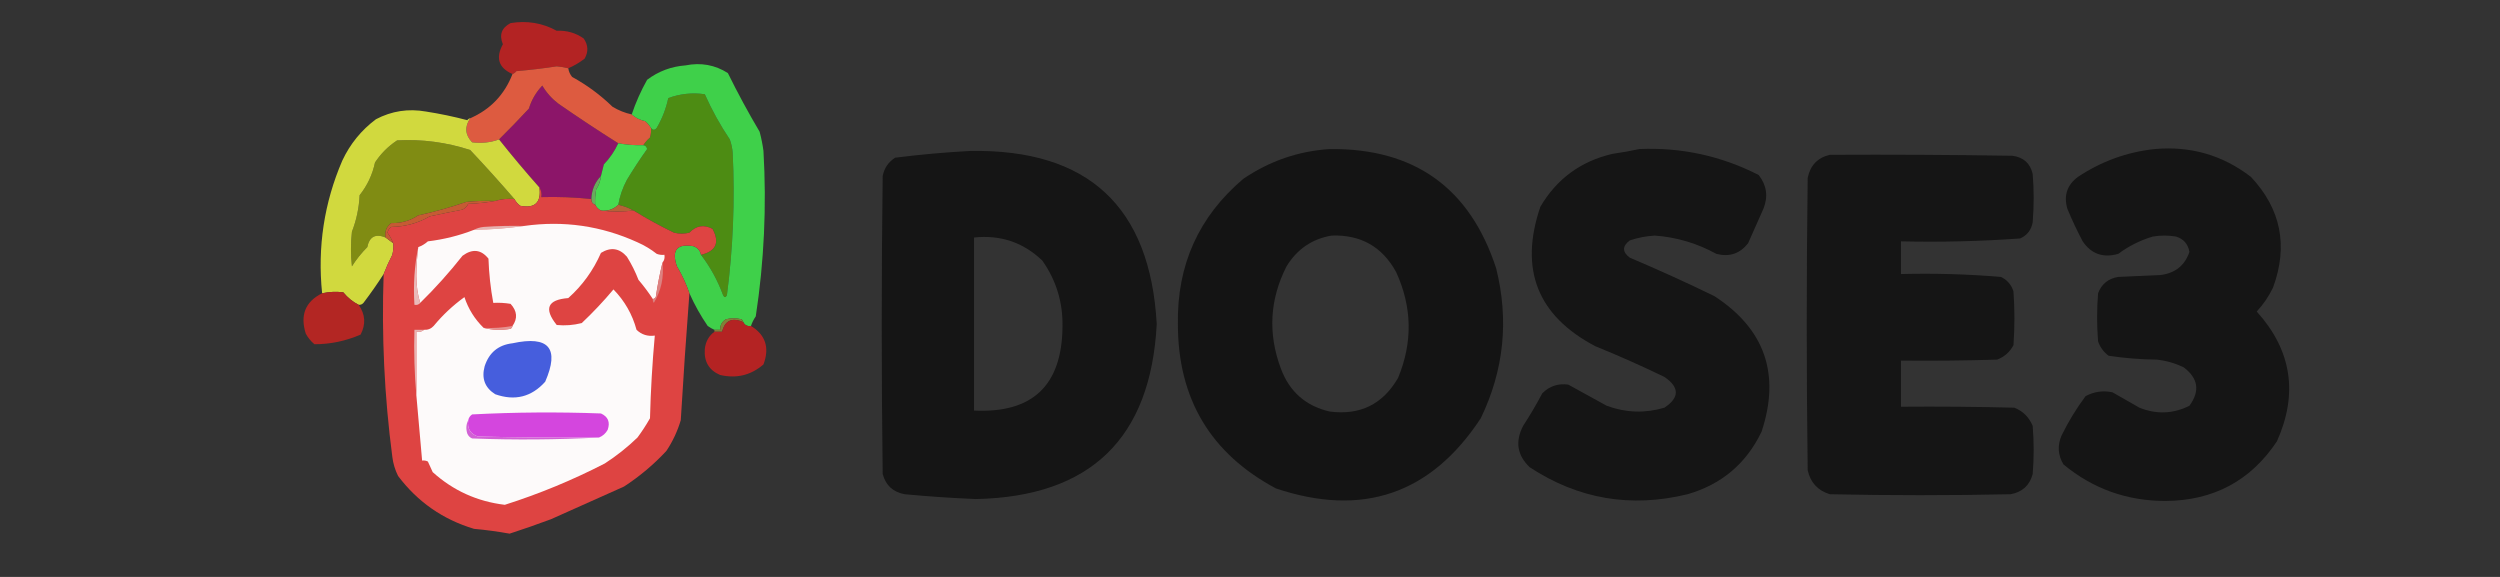 <?xml version="1.0" encoding="UTF-8"?>
<!DOCTYPE svg PUBLIC "-//W3C//DTD SVG 1.1//EN" "http://www.w3.org/Graphics/SVG/1.1/DTD/svg11.dtd">
<svg xmlns="http://www.w3.org/2000/svg" version="1.1" width="1300px" height="300px" style="shape-rendering:geometricPrecision; text-rendering:geometricPrecision; image-rendering:optimizeQuality; fill-rule:evenodd; clip-rule:evenodd" xmlns:xlink="http://www.w3.org/1999/xlink">
<rect width="100%" height="100%" fill="#333333" stroke="none"/>
<g><path style="opacity:0.978" fill="#b62323" d="M 295.5,35.5 C 293.548,35.005 291.548,34.672 289.5,34.5C 282.528,35.568 275.528,36.401 268.5,37C 267.956,37.717 267.289,38.217 266.5,38.5C 259.268,35.317 257.601,30.15 261.5,23C 259.481,18.123 260.814,14.457 265.5,12C 274.043,10.599 282.043,11.932 289.5,16C 294.68,15.751 299.347,17.085 303.5,20C 305.886,23.384 306.053,26.884 304,30.5C 301.303,32.576 298.47,34.243 295.5,35.5 Z"/></g>
<g><path style="opacity:1" fill="#8c1569" d="M 321.5,74.5 C 319.642,78.539 317.142,82.205 314,85.5C 313.495,87.518 312.995,89.518 312.5,91.5C 309.334,94.775 307.668,98.775 307.5,103.5C 298.874,102.589 290.208,102.255 281.5,102.5C 281.784,100.585 281.451,98.919 280.5,97.5C 273.262,89.352 266.262,81.019 259.5,72.5C 264.716,67.334 269.883,62.001 275,56.5C 276.407,51.928 278.74,47.928 282,44.5C 284.156,48.187 286.989,51.354 290.5,54C 300.738,61.089 311.072,67.922 321.5,74.5 Z"/></g>
<g><path style="opacity:1" fill="#4d8c13" d="M 364.5,132.5 C 372.351,130.63 374.351,126.13 370.5,119C 365.983,116.642 361.983,117.308 358.5,121C 355.833,121.667 353.167,121.667 350.5,121C 343.081,117.408 336.081,113.574 329.5,109.5C 327.064,108.129 324.397,107.129 321.5,106.5C 322.275,102.01 323.775,97.677 326,93.5C 329.306,88.029 332.806,82.696 336.5,77.5C 336.253,76.287 335.586,75.62 334.5,75.5C 335.458,74.038 336.624,72.705 338,71.5C 338.494,69.866 338.66,68.199 338.5,66.5C 339.473,67.791 340.473,67.791 341.5,66.5C 344.334,61.675 346.334,56.508 347.5,51C 353.662,48.736 359.996,48.07 366.5,49C 370.184,57.247 374.518,65.08 379.5,72.5C 380.314,74.766 380.814,77.1 381,79.5C 382.202,104.278 381.202,128.945 378,153.5C 377.333,154.833 376.667,154.833 376,153.5C 373.22,145.896 369.386,138.896 364.5,132.5 Z"/></g>
<g><path style="opacity:0.997" fill="#dd5b40" d="M 295.5,35.5 C 295.751,37.17 296.418,38.67 297.5,40C 305.227,44.234 312.227,49.401 318.5,55.5C 321.64,57.406 324.973,58.74 328.5,59.5C 330.364,61.218 332.697,62.385 335.5,63C 336.71,64.039 337.71,65.206 338.5,66.5C 338.66,68.199 338.494,69.866 338,71.5C 336.624,72.705 335.458,74.038 334.5,75.5C 330.119,75.628 325.785,75.295 321.5,74.5C 311.072,67.922 300.738,61.089 290.5,54C 286.989,51.354 284.156,48.187 282,44.5C 278.74,47.928 276.407,51.928 275,56.5C 269.883,62.001 264.716,67.334 259.5,72.5C 255.034,74.14 250.367,74.64 245.5,74C 241.831,70.139 241.498,65.973 244.5,61.5C 255.001,56.906 262.334,49.239 266.5,38.5C 267.289,38.217 267.956,37.717 268.5,37C 275.528,36.401 282.528,35.568 289.5,34.5C 291.548,34.672 293.548,35.005 295.5,35.5 Z"/></g>
<g><path style="opacity:0.916" fill="#41de4d" d="M 390.5,169.5 C 388.62,169.771 387.287,169.104 386.5,167.5C 386.389,166.883 386.056,166.383 385.5,166C 382.833,165.333 380.167,165.333 377.5,166C 375.393,167.264 374.393,169.097 374.5,171.5C 373.5,171.5 372.5,171.5 371.5,171.5C 370.279,170.972 369.113,170.305 368,169.5C 364.314,164.129 361.148,158.462 358.5,152.5C 356.815,147.611 354.648,142.944 352,138.5C 349.108,130.089 351.941,126.589 360.5,128C 362.751,128.748 364.084,130.248 364.5,132.5C 369.386,138.896 373.22,145.896 376,153.5C 376.667,154.833 377.333,154.833 378,153.5C 381.202,128.945 382.202,104.278 381,79.5C 380.814,77.1 380.314,74.766 379.5,72.5C 374.518,65.08 370.184,57.247 366.5,49C 359.996,48.07 353.662,48.736 347.5,51C 346.334,56.508 344.334,61.675 341.5,66.5C 340.473,67.791 339.473,67.791 338.5,66.5C 337.71,65.206 336.71,64.039 335.5,63C 332.697,62.385 330.364,61.218 328.5,59.5C 330.566,53.329 333.233,47.329 336.5,41.5C 342.397,37.056 349.064,34.556 356.5,34C 364.493,32.415 371.827,33.748 378.5,38C 383.619,48.406 389.119,58.573 395,68.5C 395.882,71.79 396.548,75.123 397,78.5C 398.677,107.373 397.343,136.04 393,164.5C 391.906,166.078 391.072,167.745 390.5,169.5 Z"/></g>
<g><path style="opacity:1" fill="#808c13" d="M 267.5,103.5 C 263.958,103.187 260.625,103.521 257.5,104.5C 252.489,104.334 247.489,104.501 242.5,105C 234.351,107.787 226.018,110.12 217.5,112C 213.297,114.782 208.63,116.116 203.5,116C 200.959,117.848 199.959,120.348 200.5,123.5C 195.252,121.373 192.085,123.04 191,128.5C 187.953,131.545 185.287,134.878 183,138.5C 182.333,132.5 182.333,126.5 183,120.5C 185.366,114.398 186.699,108.065 187,101.5C 190.992,96.493 193.659,90.826 195,84.5C 198.027,79.895 201.86,76.061 206.5,73C 219.446,72.31 232.113,73.976 244.5,78C 252.431,86.422 260.097,94.922 267.5,103.5 Z"/></g>
<g><path style="opacity:0.97" fill="#141414" d="M 691.5,77.5 C 735.548,77.06 764.381,97.727 778,139.5C 784.738,166.509 782.072,192.509 770,217.5C 744.089,256.917 708.589,269.083 663.5,254C 629.49,235.837 612.49,207.337 612.5,168.5C 611.991,137.811 623.324,112.644 646.5,93C 660.182,83.718 675.182,78.552 691.5,77.5 Z M 692.5,122.5 C 707.603,121.966 718.77,128.3 726,141.5C 734.323,159.648 734.657,177.981 727,196.5C 719.088,210.206 707.254,216.039 691.5,214C 678.966,211.135 670.466,203.635 666,191.5C 659.262,173.381 660.262,155.715 669,138.5C 674.514,129.512 682.347,124.178 692.5,122.5 Z"/></g>
<g><path style="opacity:0.966" fill="#141414" d="M 852.5,77.5 C 874.382,76.576 895.049,81.076 914.5,91C 918.686,96.302 919.519,102.136 917,108.5C 914.333,114.5 911.667,120.5 909,126.5C 904.754,131.916 899.254,133.749 892.5,132C 882.524,126.508 871.857,123.341 860.5,122.5C 856.053,122.756 851.72,123.589 847.5,125C 843.5,128 843.5,131 847.5,134C 862.335,140.279 877.002,146.946 891.5,154C 917.753,171.089 925.92,194.589 916,224.5C 908.038,241.07 895.205,251.903 877.5,257C 848.038,264.201 820.705,259.535 795.5,243C 788.957,236.818 787.79,229.652 792,221.5C 795.585,215.998 798.919,210.331 802,204.5C 805.743,200.772 810.243,199.272 815.5,200C 822.135,203.652 828.802,207.319 835.5,211C 845.439,214.663 855.439,214.997 865.5,212C 873.41,206.752 873.41,201.419 865.5,196C 853.667,190.278 841.667,184.945 829.5,180C 799.431,164.153 789.931,139.986 801,107.5C 809.51,93.002 822.01,83.835 838.5,80C 843.336,79.32 848.003,78.486 852.5,77.5 Z"/></g>
<g><path style="opacity:0.96" fill="#141414" d="M 1120.5,77.5 C 1139.17,75.857 1155.83,80.69 1170.5,92C 1186.11,108.658 1189.94,127.825 1182,149.5C 1179.79,154.1 1176.95,158.266 1173.5,162C 1191.66,182.104 1195.16,204.604 1184,229.5C 1170.32,250.013 1150.98,260.346 1126,260.5C 1105.95,260.487 1088.29,254.154 1073,241.5C 1070.11,236.686 1069.77,231.686 1072,226.5C 1075.54,219.25 1079.71,212.417 1084.5,206C 1088.89,203.626 1093.56,202.959 1098.5,204C 1103.17,206.667 1107.83,209.333 1112.5,212C 1121.38,215.564 1130.05,215.23 1138.5,211C 1144.09,203.349 1143.09,196.682 1135.5,191C 1131.07,188.855 1126.4,187.522 1121.5,187C 1113.09,186.907 1104.76,186.24 1096.5,185C 1093.86,183.039 1092.03,180.539 1091,177.5C 1090.33,169.167 1090.33,160.833 1091,152.5C 1092.82,147.664 1096.32,144.831 1101.5,144C 1108.83,143.667 1116.17,143.333 1123.5,143C 1131.09,142.062 1136.09,138.062 1138.5,131C 1137.78,126.876 1135.45,124.21 1131.5,123C 1127.5,122.333 1123.5,122.333 1119.5,123C 1112.91,124.961 1106.91,127.961 1101.5,132C 1093.64,134.252 1087.47,132.085 1083,125.5C 1080.08,119.985 1077.41,114.318 1075,108.5C 1073.05,101.676 1074.89,96.176 1080.5,92C 1092.73,83.87 1106.06,79.037 1120.5,77.5 Z"/></g>
<g><path style="opacity:0.966" fill="#141414" d="M 504.5,78.5 C 565.758,77.428 598.092,107.428 601.5,168.5C 598.394,227.939 567.06,258.273 507.5,259.5C 495.143,258.999 482.81,258.165 470.5,257C 464.447,255.947 460.613,252.447 459,246.5C 458.333,194.833 458.333,143.167 459,91.5C 459.793,87.421 461.959,84.254 465.5,82C 478.597,80.35 491.597,79.184 504.5,78.5 Z M 506.5,123.5 C 520.293,122.041 532.126,126.041 542,135.5C 549.263,145.78 552.763,157.28 552.5,170C 552.212,200.455 536.879,214.955 506.5,213.5C 506.5,183.5 506.5,153.5 506.5,123.5 Z"/></g>
<g><path style="opacity:0.961" fill="#141414" d="M 951.5,80.5 C 983.168,80.333 1014.84,80.5 1046.5,81C 1052.23,81.772 1055.73,84.939 1057,90.5C 1057.67,98.833 1057.67,107.167 1057,115.5C 1056.33,119.499 1054.17,122.332 1050.5,124C 1029.93,125.477 1009.26,125.977 988.5,125.5C 988.5,131.167 988.5,136.833 988.5,142.5C 1005.89,142.056 1023.22,142.556 1040.5,144C 1043.73,145.563 1045.9,148.063 1047,151.5C 1047.67,160.833 1047.67,170.167 1047,179.5C 1045.11,183.058 1042.27,185.558 1038.5,187C 1021.84,187.5 1005.17,187.667 988.5,187.5C 988.5,195.5 988.5,203.5 988.5,211.5C 1008.17,211.333 1027.84,211.5 1047.5,212C 1052,213.833 1055.17,217 1057,221.5C 1057.67,229.833 1057.67,238.167 1057,246.5C 1055.42,252.41 1051.59,255.91 1045.5,257C 1014.17,257.667 982.833,257.667 951.5,257C 945.224,255.058 941.39,250.891 940,244.5C 939.333,193.833 939.333,143.167 940,92.5C 941.348,85.987 945.181,81.987 951.5,80.5 Z"/></g>
<g><path style="opacity:1" fill="#47db4f" d="M 321.5,74.5 C 325.785,75.295 330.119,75.628 334.5,75.5C 335.586,75.62 336.253,76.287 336.5,77.5C 332.806,82.696 329.306,88.029 326,93.5C 323.775,97.677 322.275,102.01 321.5,106.5C 319.003,108.871 316.003,109.871 312.5,109.5C 311.167,108.833 310.167,107.833 309.5,106.5C 309.336,103.813 309.503,101.146 310,98.5C 311.413,96.348 312.246,94.014 312.5,91.5C 312.995,89.518 313.495,87.518 314,85.5C 317.142,82.205 319.642,78.539 321.5,74.5 Z"/></g>
<g><path style="opacity:1" fill="#6aaa5e" d="M 312.5,91.5 C 312.246,94.014 311.413,96.348 310,98.5C 309.503,101.146 309.336,103.813 309.5,106.5C 308.094,106.027 307.427,105.027 307.5,103.5C 307.668,98.775 309.334,94.775 312.5,91.5 Z"/></g>
<g><path style="opacity:0.978" fill="#d4dd3f" d="M 244.5,61.5 C 241.498,65.973 241.831,70.139 245.5,74C 250.367,74.64 255.034,74.14 259.5,72.5C 266.262,81.019 273.262,89.352 280.5,97.5C 281.505,105.33 278.172,108.496 270.5,107C 269.186,106.015 268.186,104.848 267.5,103.5C 260.097,94.922 252.431,86.422 244.5,78C 232.113,73.976 219.446,72.31 206.5,73C 201.86,76.061 198.027,79.895 195,84.5C 193.659,90.826 190.992,96.493 187,101.5C 186.699,108.065 185.366,114.398 183,120.5C 182.333,126.5 182.333,132.5 183,138.5C 185.287,134.878 187.953,131.545 191,128.5C 192.085,123.04 195.252,121.373 200.5,123.5C 201.833,124.5 203.167,125.5 204.5,126.5C 204.662,128.527 204.495,130.527 204,132.5C 202.317,135.77 200.817,139.103 199.5,142.5C 196.235,147.584 192.735,152.584 189,157.5C 188.329,158.252 187.496,158.586 186.5,158.5C 183.437,156.949 180.771,154.782 178.5,152C 174.812,151.55 171.146,151.717 167.5,152.5C 165.044,128.452 168.544,105.452 178,83.5C 182.071,74.835 187.904,67.668 195.5,62C 203.653,57.711 212.319,56.378 221.5,58C 228.789,59.134 235.956,60.634 243,62.5C 243.383,61.944 243.883,61.611 244.5,61.5 Z"/></g>
<g><path style="opacity:0.998" fill="#de4442" d="M 280.5,97.5 C 281.451,98.919 281.784,100.585 281.5,102.5C 290.208,102.255 298.874,102.589 307.5,103.5C 307.427,105.027 308.094,106.027 309.5,106.5C 310.167,107.833 311.167,108.833 312.5,109.5C 317.987,110.133 323.654,110.133 329.5,109.5C 336.081,113.574 343.081,117.408 350.5,121C 353.167,121.667 355.833,121.667 358.5,121C 361.983,117.308 365.983,116.642 370.5,119C 374.351,126.13 372.351,130.63 364.5,132.5C 364.084,130.248 362.751,128.748 360.5,128C 351.941,126.589 349.108,130.089 352,138.5C 354.648,142.944 356.815,147.611 358.5,152.5C 356.822,174.341 355.322,196.341 354,218.5C 352.304,224.224 349.804,229.558 346.5,234.5C 339.949,241.547 332.615,247.714 324.5,253C 311.793,258.689 299.126,264.356 286.5,270C 279.358,272.659 272.191,275.159 265,277.5C 258.87,276.395 252.703,275.562 246.5,275C 230.31,270.138 217.143,260.972 207,247.5C 205.422,244.343 204.422,241.009 204,237.5C 199.873,206.007 198.373,174.34 199.5,142.5C 200.817,139.103 202.317,135.77 204,132.5C 204.495,130.527 204.662,128.527 204.5,126.5C 203.741,124.564 202.741,122.731 201.5,121C 201.759,119.739 202.426,118.739 203.5,118C 210.681,117.882 217.347,116.049 223.5,112.5C 229.152,111.27 234.818,110.103 240.5,109C 241.833,108.333 242.833,107.333 243.5,106C 248.351,105.826 253.018,105.326 257.5,104.5C 260.625,103.521 263.958,103.187 267.5,103.5C 268.186,104.848 269.186,106.015 270.5,107C 278.172,108.496 281.505,105.33 280.5,97.5 Z"/></g>
<g><path style="opacity:1" fill="#c55b33" d="M 257.5,104.5 C 253.018,105.326 248.351,105.826 243.5,106C 242.833,107.333 241.833,108.333 240.5,109C 234.818,110.103 229.152,111.27 223.5,112.5C 217.347,116.049 210.681,117.882 203.5,118C 202.426,118.739 201.759,119.739 201.5,121C 202.741,122.731 203.741,124.564 204.5,126.5C 203.167,125.5 201.833,124.5 200.5,123.5C 199.959,120.348 200.959,117.848 203.5,116C 208.63,116.116 213.297,114.782 217.5,112C 226.018,110.12 234.351,107.787 242.5,105C 247.489,104.501 252.489,104.334 257.5,104.5 Z"/></g>
<g><path style="opacity:1" fill="#b76137" d="M 321.5,106.5 C 324.397,107.129 327.064,108.129 329.5,109.5C 323.654,110.133 317.987,110.133 312.5,109.5C 316.003,109.871 319.003,108.871 321.5,106.5 Z"/></g>
<g><path style="opacity:1" fill="#e6b2b0" d="M 272.5,117.5 C 264.025,118.725 255.358,119.392 246.5,119.5C 247.952,118.698 249.618,118.198 251.5,118C 258.492,117.5 265.492,117.334 272.5,117.5 Z"/></g>
<g><path style="opacity:1" fill="#fdfafa" d="M 344.5,136.5 C 343.084,142.318 341.917,148.318 341,154.5C 340.617,155.056 340.117,155.389 339.5,155.5C 337.217,152.044 334.717,148.71 332,145.5C 330.384,141.325 328.384,137.325 326,133.5C 322.103,129.022 317.603,128.355 312.5,131.5C 308.479,140.663 302.812,148.496 295.5,155C 284.69,155.837 282.69,160.504 289.5,169C 293.869,169.425 298.203,169.092 302.5,168C 308.338,162.495 313.838,156.662 319,150.5C 324.817,156.467 328.817,163.467 331,171.5C 333.642,174.029 336.808,175.029 340.5,174.5C 339.196,188.795 338.363,203.128 338,217.5C 336.03,220.968 333.864,224.301 331.5,227.5C 326.29,232.54 320.623,237.04 314.5,241C 297.74,249.64 280.407,256.806 262.5,262.5C 248.146,260.777 235.646,255.11 225,245.5C 224.163,243.649 223.329,241.816 222.5,240C 221.552,239.517 220.552,239.351 219.5,239.5C 218.5,228.172 217.5,216.839 216.5,205.5C 216.5,194.5 216.5,183.5 216.5,172.5C 218.099,172.768 219.432,172.434 220.5,171.5C 222.484,171.617 224.15,170.95 225.5,169.5C 230.178,163.823 235.511,158.823 241.5,154.5C 243.55,160.676 246.884,166.009 251.5,170.5C 255.981,171.648 260.648,171.815 265.5,171C 266.056,170.617 266.389,170.117 266.5,169.5C 269.259,165.582 268.925,161.749 265.5,158C 262.518,157.502 259.518,157.335 256.5,157.5C 255.1,149.914 254.267,142.247 254,134.5C 250.17,129.71 245.67,129.21 240.5,133C 233.649,141.68 226.316,149.846 218.5,157.5C 217.173,153.217 216.507,148.551 216.5,143.5C 216.525,138.421 216.858,133.421 217.5,128.5C 219.344,127.84 221.01,126.84 222.5,125.5C 230.812,124.502 238.812,122.502 246.5,119.5C 255.358,119.392 264.025,118.725 272.5,117.5C 293.025,114.591 312.691,117.424 331.5,126C 335.081,127.58 338.414,129.58 341.5,132C 342.793,132.49 344.127,132.657 345.5,132.5C 345.768,134.099 345.434,135.432 344.5,136.5 Z"/></g>
<g><path style="opacity:1" fill="#e9baba" d="M 217.5,128.5 C 216.858,133.421 216.525,138.421 216.5,143.5C 216.507,148.551 217.173,153.217 218.5,157.5C 217.791,158.404 216.791,158.737 215.5,158.5C 214.859,148.111 215.526,138.111 217.5,128.5 Z"/></g>
<g><path style="opacity:1" fill="#dc8281" d="M 344.5,136.5 C 345.345,144.106 343.845,151.106 340,157.5C 339.536,156.906 339.369,156.239 339.5,155.5C 340.117,155.389 340.617,155.056 341,154.5C 341.917,148.318 343.084,142.318 344.5,136.5 Z"/></g>
<g><path style="opacity:0.966" fill="#b72623" d="M 186.5,158.5 C 189.984,163.493 190.317,168.66 187.5,174C 179.723,177.355 171.723,179.021 163.5,179C 161.641,177.442 160.141,175.609 159,173.5C 155.96,163.819 158.793,156.819 167.5,152.5C 171.146,151.717 174.812,151.55 178.5,152C 180.771,154.782 183.437,156.949 186.5,158.5 Z"/></g>
<g><path style="opacity:1" fill="#837f38" d="M 386.5,167.5 C 380.662,164.937 376.996,166.603 375.5,172.5C 374.167,172.5 372.833,172.5 371.5,172.5C 371.5,172.167 371.5,171.833 371.5,171.5C 372.5,171.5 373.5,171.5 374.5,171.5C 374.393,169.097 375.393,167.264 377.5,166C 380.167,165.333 382.833,165.333 385.5,166C 386.056,166.383 386.389,166.883 386.5,167.5 Z"/></g>
<g><path style="opacity:1" fill="#e59392" d="M 266.5,169.5 C 266.389,170.117 266.056,170.617 265.5,171C 260.648,171.815 255.981,171.648 251.5,170.5C 256.562,170.726 261.562,170.392 266.5,169.5 Z"/></g>
<g><path style="opacity:0.989" fill="#b62424" d="M 386.5,167.5 C 387.287,169.104 388.62,169.771 390.5,169.5C 398.104,174.146 400.27,180.813 397,189.5C 390.515,195.114 383.015,196.948 374.5,195C 368.677,192.54 366.01,188.04 366.5,181.5C 366.919,177.65 368.585,174.65 371.5,172.5C 372.833,172.5 374.167,172.5 375.5,172.5C 376.996,166.603 380.662,164.937 386.5,167.5 Z"/></g>
<g><path style="opacity:1" fill="#e7b4b3" d="M 220.5,171.5 C 219.432,172.434 218.099,172.768 216.5,172.5C 216.5,183.5 216.5,194.5 216.5,205.5C 215.505,194.346 215.172,183.012 215.5,171.5C 217.167,171.5 218.833,171.5 220.5,171.5 Z"/></g>
<g><path style="opacity:1" fill="#465edd" d="M 266.5,178.5 C 285.42,174.408 291.086,181.075 283.5,198.5C 276.376,206.448 267.709,208.614 257.5,205C 252.15,201.629 250.317,196.796 252,190.5C 254.307,183.353 259.141,179.353 266.5,178.5 Z"/></g>
<g><path style="opacity:1" fill="#d446de" d="M 311.5,227.5 C 290.497,227.667 269.497,227.5 248.5,227C 244.52,225.586 242.854,222.753 243.5,218.5C 243.721,217.265 244.388,216.265 245.5,215.5C 267.826,214.334 290.159,214.167 312.5,215C 316.213,216.691 317.379,219.525 316,223.5C 314.951,225.384 313.451,226.718 311.5,227.5 Z"/></g>
<g><path style="opacity:1" fill="#d262d5" d="M 243.5,218.5 C 242.854,222.753 244.52,225.586 248.5,227C 269.497,227.5 290.497,227.667 311.5,227.5C 289.671,228.663 267.671,228.83 245.5,228C 244.333,227.5 243.5,226.667 243,225.5C 242.204,222.961 242.371,220.628 243.5,218.5 Z"/></g>
</svg>

